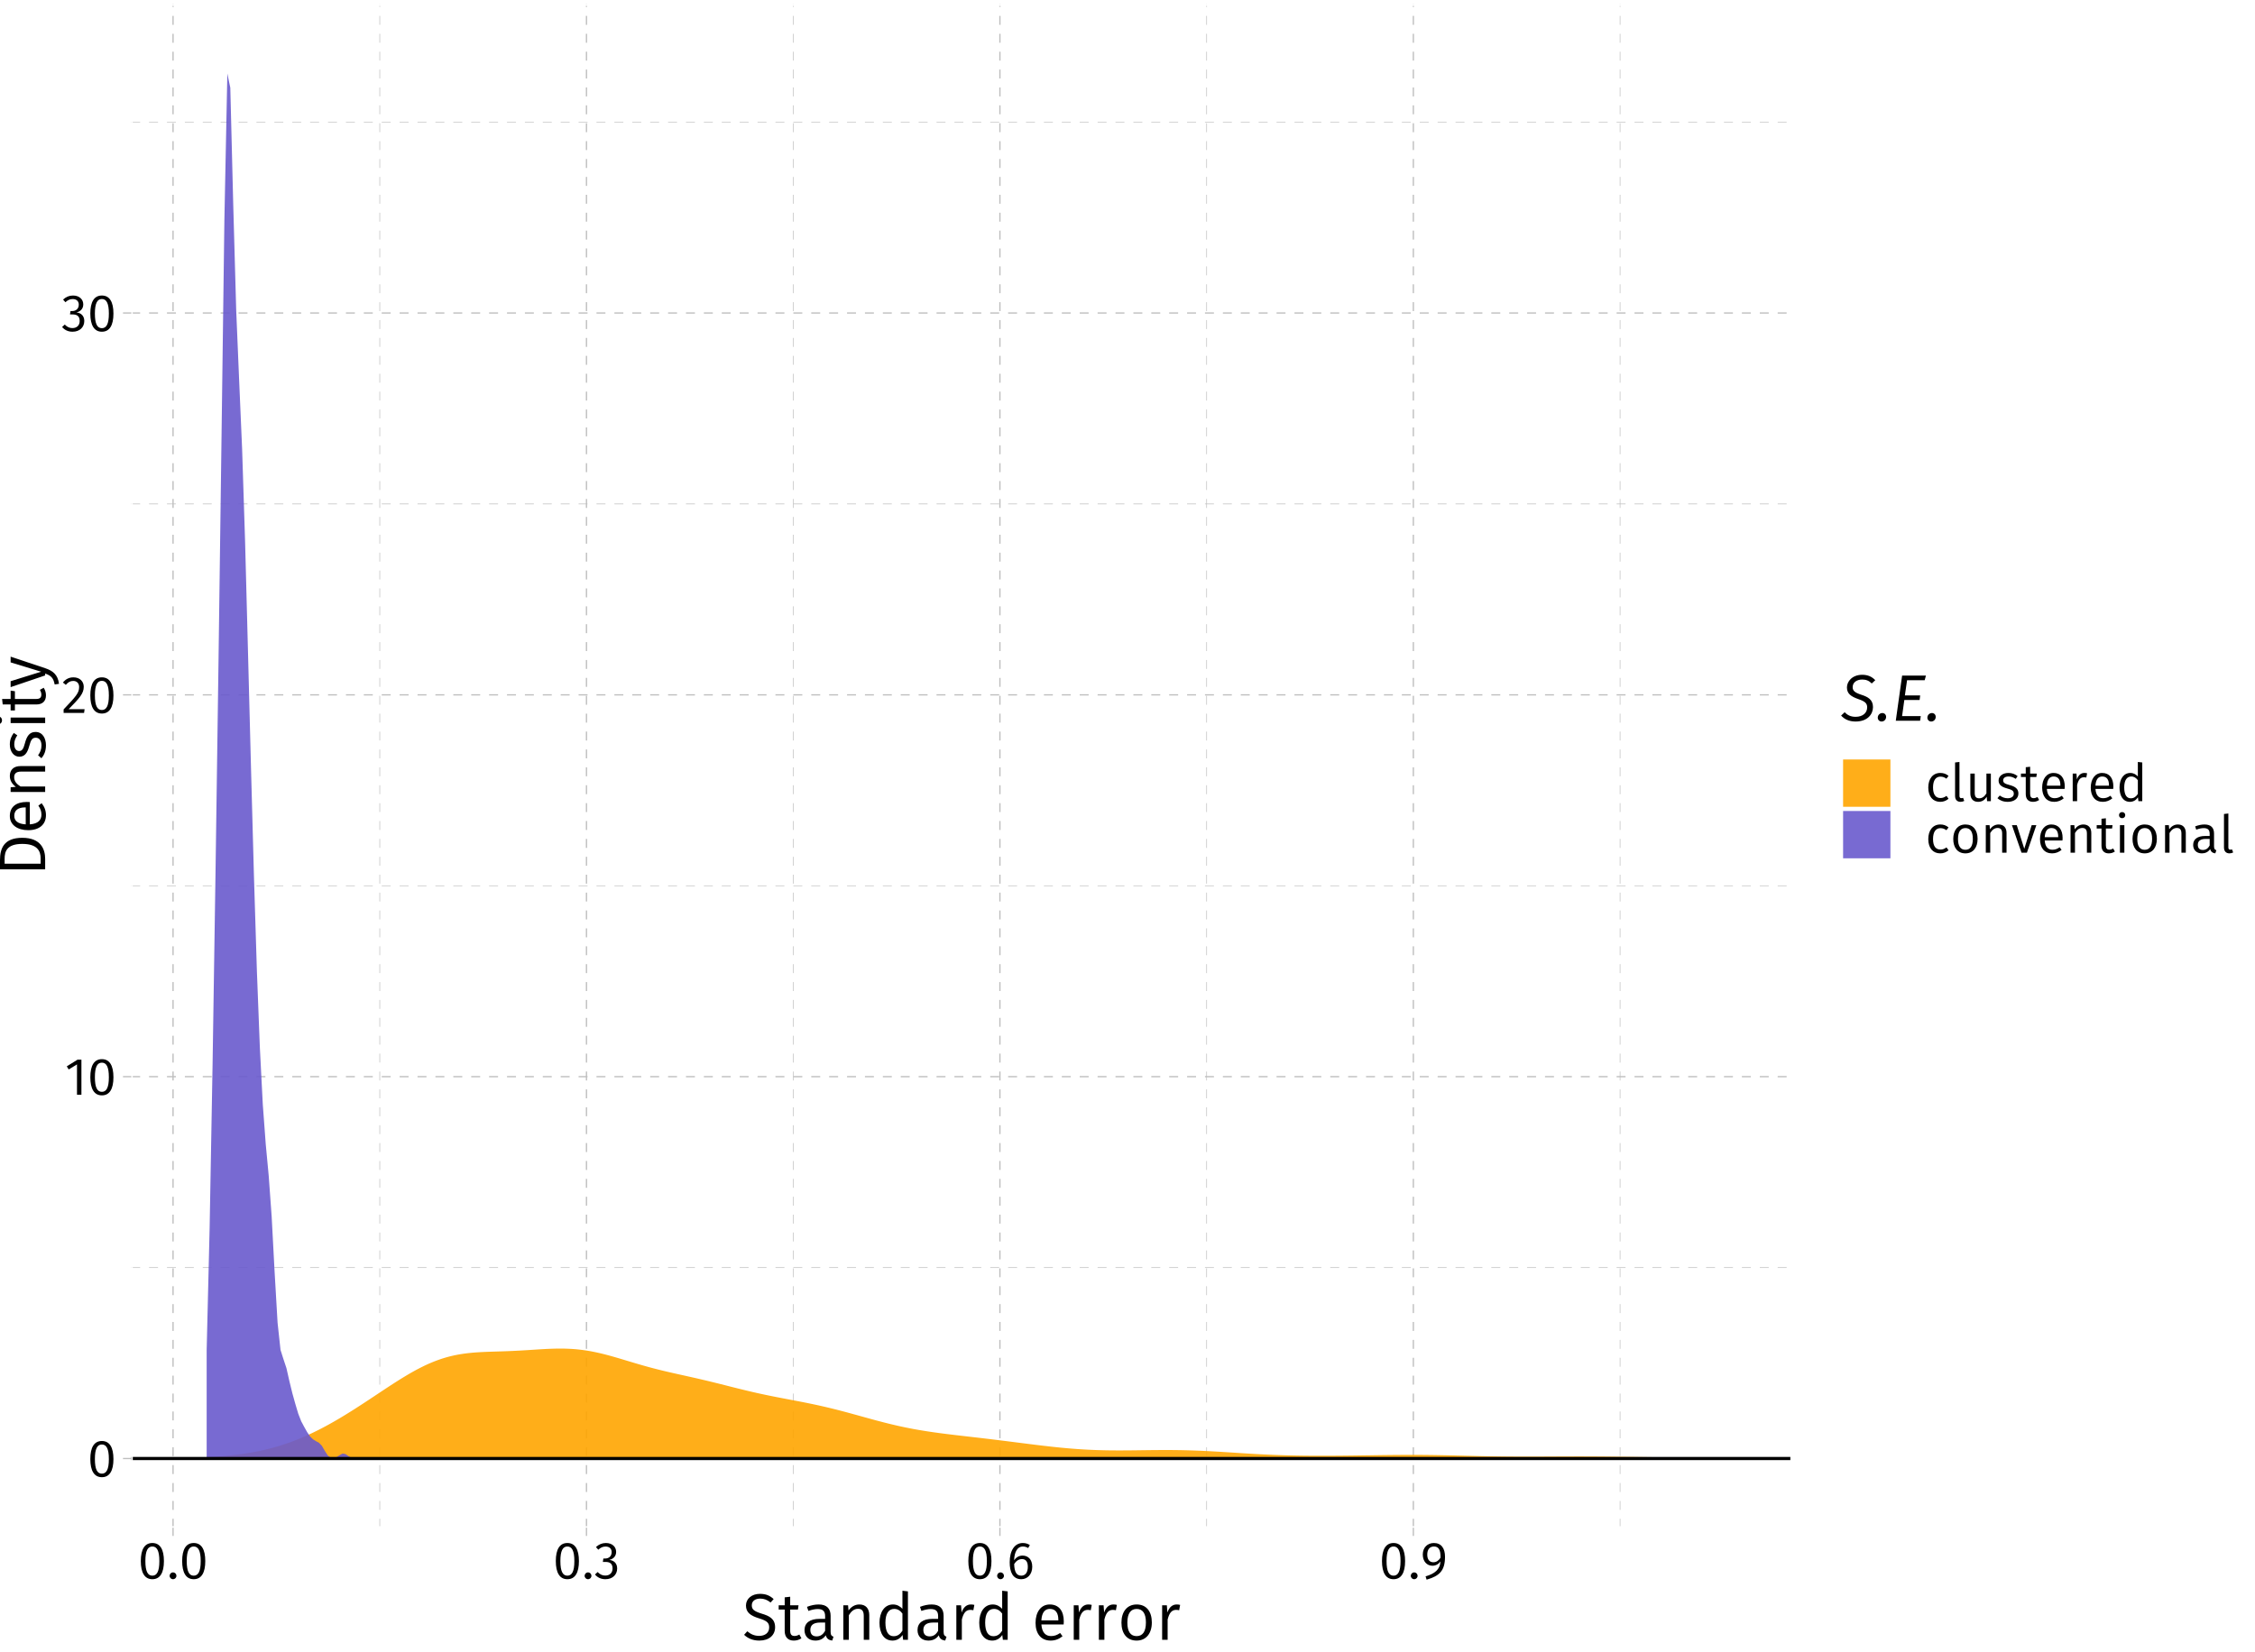 <?xml version="1.0" encoding="UTF-8"?>
<svg xmlns="http://www.w3.org/2000/svg" xmlns:xlink="http://www.w3.org/1999/xlink" width="756pt" height="554pt" viewBox="0 0 756 554" version="1.1">
<defs>
<g>
<symbol overflow="visible" id="glyph0-0">
<path style="stroke:none;" d="M 9.547 -18.469 L 2.156 -18.469 L 2.156 6.156 L 9.547 6.156 Z M 8.609 -17.562 L 8.609 5.25 L 3.125 5.25 L 3.125 -17.562 Z M 5.703 -7.938 C 5.016 -7.938 4.062 -7.719 4.062 -7.25 C 4.062 -7.016 4.219 -6.844 4.484 -6.844 C 4.562 -6.844 4.625 -6.859 4.719 -6.891 C 5.016 -7.031 5.266 -7.094 5.625 -7.094 C 6.516 -7.094 6.703 -6.562 6.703 -5.875 C 6.703 -4.938 6.375 -4.594 5.109 -4.516 L 5.109 -3.047 C 5.109 -2.781 5.312 -2.625 5.547 -2.625 C 5.75 -2.625 5.984 -2.781 5.984 -3.047 L 5.984 -3.828 C 7.156 -4.016 7.656 -4.688 7.656 -5.906 C 7.656 -6.969 7.219 -7.938 5.703 -7.938 Z M 5.547 -2.109 C 5.188 -2.109 4.922 -1.844 4.922 -1.5 C 4.922 -1.125 5.188 -0.844 5.547 -0.844 C 5.891 -0.844 6.156 -1.125 6.156 -1.5 C 6.156 -1.844 5.891 -2.109 5.547 -2.109 Z M 5.547 -2.109 "/>
</symbol>
<symbol overflow="visible" id="glyph0-1">
<path style="stroke:none;" d="M 4.891 -11.922 C 2.312 -11.922 1.016 -9.797 1.016 -5.875 C 1.016 -1.953 2.312 0.219 4.891 0.219 C 7.484 0.219 8.766 -1.953 8.766 -5.859 C 8.766 -9.781 7.484 -11.922 4.891 -11.922 Z M 4.891 -10.75 C 6.406 -10.75 7.234 -9.359 7.234 -5.859 C 7.234 -2.375 6.406 -0.969 4.891 -0.969 C 3.359 -0.969 2.547 -2.375 2.547 -5.875 C 2.547 -9.359 3.359 -10.75 4.891 -10.75 Z M 4.891 -10.75 "/>
</symbol>
<symbol overflow="visible" id="glyph0-2">
<path style="stroke:none;" d="M 5.562 -11.75 L 4.25 -11.75 L 0.656 -9.516 L 1.297 -8.469 L 4.078 -10.172 L 4.078 0 L 5.562 0 Z M 5.562 -11.75 "/>
</symbol>
<symbol overflow="visible" id="glyph0-3">
<path style="stroke:none;" d="M 4 -11.922 C 2.531 -11.922 1.422 -11.344 0.469 -10.188 L 1.438 -9.406 C 2.219 -10.297 2.906 -10.719 3.922 -10.719 C 5.109 -10.719 5.906 -9.953 5.906 -8.672 C 5.906 -6.719 4.891 -5.578 0.703 -1.172 L 0.703 0 L 7.562 0 L 7.734 -1.25 L 2.391 -1.25 C 6.062 -4.984 7.453 -6.516 7.453 -8.75 C 7.453 -10.562 6.125 -11.922 4 -11.922 Z M 4 -11.922 "/>
</symbol>
<symbol overflow="visible" id="glyph0-4">
<path style="stroke:none;" d="M 3.938 -11.922 C 2.672 -11.922 1.594 -11.469 0.609 -10.562 L 1.391 -9.672 C 2.203 -10.422 2.922 -10.734 3.859 -10.734 C 5.078 -10.734 5.875 -10.031 5.875 -8.875 C 5.875 -7.438 4.875 -6.719 3.688 -6.719 L 3.094 -6.719 L 2.922 -5.578 L 3.781 -5.578 C 5.25 -5.578 6.172 -5.047 6.172 -3.375 C 6.172 -1.953 5.266 -1 3.734 -1 C 2.766 -1 1.969 -1.359 1.172 -2.188 L 0.281 -1.359 C 1.172 -0.297 2.375 0.219 3.781 0.219 C 6.188 0.219 7.719 -1.312 7.719 -3.375 C 7.719 -5.172 6.547 -6.125 5.062 -6.25 C 6.391 -6.547 7.375 -7.438 7.375 -8.953 C 7.375 -10.562 6.141 -11.922 3.938 -11.922 Z M 3.938 -11.922 "/>
</symbol>
<symbol overflow="visible" id="glyph0-5">
<path style="stroke:none;" d="M 2.016 -2.062 C 1.391 -2.062 0.891 -1.547 0.891 -0.938 C 0.891 -0.297 1.391 0.219 2.016 0.219 C 2.688 0.219 3.172 -0.297 3.172 -0.938 C 3.172 -1.547 2.688 -2.062 2.016 -2.062 Z M 2.016 -2.062 "/>
</symbol>
<symbol overflow="visible" id="glyph0-6">
<path style="stroke:none;" d="M 5.359 -7.703 C 4.219 -7.703 3.266 -7.219 2.5 -6.125 C 2.562 -8.906 3.625 -10.75 5.391 -10.75 C 6.047 -10.75 6.656 -10.578 7.203 -10.234 L 7.781 -11.219 C 7.109 -11.672 6.344 -11.922 5.406 -11.922 C 2.672 -11.922 1.016 -9.375 1.016 -5.469 C 1.016 -2.156 2.078 0.219 4.906 0.219 C 6.969 0.219 8.578 -1.406 8.578 -3.969 C 8.578 -6.484 7.094 -7.703 5.359 -7.703 Z M 4.906 -0.969 C 3.266 -0.969 2.594 -2.266 2.516 -4.859 C 3.125 -5.859 4.031 -6.531 5.125 -6.531 C 6.266 -6.531 7.094 -5.844 7.094 -3.938 C 7.094 -2.156 6.344 -0.969 4.906 -0.969 Z M 4.906 -0.969 "/>
</symbol>
<symbol overflow="visible" id="glyph0-7">
<path style="stroke:none;" d="M 4.547 -11.922 C 2.5 -11.922 0.828 -10.5 0.828 -8.062 C 0.828 -5.734 2.234 -4.297 4.062 -4.297 C 5.266 -4.297 6.203 -4.922 6.75 -5.75 C 6.641 -3.016 4.766 -1.594 1.766 -0.734 L 2.109 0.375 C 6.328 -0.859 8.281 -2.516 8.281 -7.312 C 8.281 -10.109 7.062 -11.922 4.547 -11.922 Z M 4.359 -5.469 C 3.172 -5.469 2.328 -6.297 2.328 -8.016 C 2.328 -9.766 3.156 -10.75 4.578 -10.75 C 6.109 -10.75 6.828 -9.672 6.781 -7 C 6.172 -6.047 5.406 -5.469 4.359 -5.469 Z M 4.359 -5.469 "/>
</symbol>
<symbol overflow="visible" id="glyph0-8">
<path style="stroke:none;" d="M 5.047 -9.469 C 2.562 -9.469 1.031 -7.516 1.031 -4.562 C 1.031 -1.562 2.594 0.219 5.047 0.219 C 6.109 0.219 7.031 -0.141 7.828 -0.812 L 7.141 -1.781 C 6.453 -1.297 5.891 -1.062 5.109 -1.062 C 3.594 -1.062 2.625 -2.109 2.625 -4.578 C 2.625 -7.062 3.594 -8.234 5.109 -8.234 C 5.891 -8.234 6.484 -8 7.109 -7.547 L 7.828 -8.484 C 6.984 -9.188 6.125 -9.469 5.047 -9.469 Z M 5.047 -9.469 "/>
</symbol>
<symbol overflow="visible" id="glyph0-9">
<path style="stroke:none;" d="M 3.484 0.219 C 3.938 0.219 4.375 0.094 4.719 -0.094 L 4.328 -1.125 C 4.156 -1.062 3.953 -1.016 3.734 -1.016 C 3.297 -1.016 3.109 -1.281 3.109 -1.797 L 3.109 -13.156 L 1.641 -12.984 L 1.641 -1.766 C 1.641 -0.469 2.359 0.219 3.484 0.219 Z M 3.484 0.219 "/>
</symbol>
<symbol overflow="visible" id="glyph0-10">
<path style="stroke:none;" d="M 8.516 -9.25 L 7.031 -9.25 L 7.031 -2.625 C 6.453 -1.656 5.688 -0.969 4.625 -0.969 C 3.578 -0.969 3.109 -1.453 3.109 -2.781 L 3.109 -9.25 L 1.641 -9.25 L 1.641 -2.625 C 1.641 -0.812 2.594 0.219 4.219 0.219 C 5.562 0.219 6.438 -0.375 7.125 -1.5 L 7.25 0 L 8.516 0 Z M 8.516 -9.25 "/>
</symbol>
<symbol overflow="visible" id="glyph0-11">
<path style="stroke:none;" d="M 4.172 -9.469 C 2.281 -9.469 0.891 -8.406 0.891 -6.953 C 0.891 -5.641 1.688 -4.828 3.672 -4.297 C 5.5 -3.797 5.984 -3.453 5.984 -2.484 C 5.984 -1.547 5.156 -0.984 3.922 -0.984 C 2.891 -0.984 2.047 -1.344 1.281 -1.906 L 0.5 -1 C 1.297 -0.297 2.391 0.219 3.953 0.219 C 5.828 0.219 7.531 -0.688 7.531 -2.562 C 7.531 -4.188 6.438 -4.922 4.484 -5.438 C 2.953 -5.844 2.422 -6.188 2.422 -6.984 C 2.422 -7.781 3.125 -8.281 4.219 -8.281 C 5.109 -8.281 5.812 -8.016 6.641 -7.484 L 7.266 -8.406 C 6.391 -9.078 5.438 -9.469 4.172 -9.469 Z M 4.172 -9.469 "/>
</symbol>
<symbol overflow="visible" id="glyph0-12">
<path style="stroke:none;" d="M 5.719 -1.406 C 5.266 -1.141 4.875 -1.016 4.438 -1.016 C 3.609 -1.016 3.266 -1.484 3.266 -2.453 L 3.266 -8.109 L 5.344 -8.109 L 5.5 -9.25 L 3.266 -9.25 L 3.266 -11.547 L 1.797 -11.391 L 1.797 -9.25 L 0.188 -9.25 L 0.188 -8.109 L 1.797 -8.109 L 1.797 -2.375 C 1.797 -0.688 2.703 0.219 4.234 0.219 C 5.016 0.219 5.688 0 6.281 -0.406 Z M 5.719 -1.406 "/>
</symbol>
<symbol overflow="visible" id="glyph0-13">
<path style="stroke:none;" d="M 8.609 -4.922 C 8.609 -7.719 7.312 -9.469 4.844 -9.469 C 2.484 -9.469 1.031 -7.438 1.031 -4.547 C 1.031 -1.594 2.531 0.219 5.078 0.219 C 6.344 0.219 7.375 -0.234 8.266 -0.953 L 7.625 -1.828 C 6.812 -1.266 6.125 -1 5.188 -1 C 3.781 -1 2.766 -1.875 2.609 -4.109 L 8.562 -4.109 C 8.578 -4.312 8.609 -4.609 8.609 -4.922 Z M 7.141 -5.203 L 2.609 -5.203 C 2.734 -7.375 3.594 -8.281 4.875 -8.281 C 6.406 -8.281 7.141 -7.219 7.141 -5.344 Z M 7.141 -5.203 "/>
</symbol>
<symbol overflow="visible" id="glyph0-14">
<path style="stroke:none;" d="M 5.625 -9.469 C 4.484 -9.469 3.625 -8.75 3.125 -7.312 L 2.984 -9.25 L 1.719 -9.25 L 1.719 0 L 3.203 0 L 3.203 -5.422 C 3.625 -7.203 4.297 -8.016 5.469 -8.016 C 5.812 -8.016 6 -7.984 6.281 -7.922 L 6.547 -9.359 C 6.281 -9.438 5.953 -9.469 5.625 -9.469 Z M 5.625 -9.469 "/>
</symbol>
<symbol overflow="visible" id="glyph0-15">
<path style="stroke:none;" d="M 7.266 -13.156 L 7.266 -8.297 C 6.672 -8.938 5.875 -9.469 4.75 -9.469 C 2.484 -9.469 1.125 -7.422 1.125 -4.594 C 1.125 -1.688 2.375 0.219 4.609 0.219 C 5.781 0.219 6.719 -0.391 7.297 -1.297 L 7.453 0 L 8.75 0 L 8.75 -12.984 Z M 4.906 -0.969 C 3.516 -0.969 2.703 -2.141 2.703 -4.609 C 2.703 -7.078 3.625 -8.281 5.062 -8.281 C 6.031 -8.281 6.703 -7.797 7.266 -7.031 L 7.266 -2.422 C 6.656 -1.5 5.984 -0.969 4.906 -0.969 Z M 4.906 -0.969 "/>
</symbol>
<symbol overflow="visible" id="glyph0-16">
<path style="stroke:none;" d="M 5.125 -9.469 C 2.531 -9.469 1.031 -7.516 1.031 -4.609 C 1.031 -1.672 2.516 0.219 5.109 0.219 C 7.688 0.219 9.188 -1.734 9.188 -4.641 C 9.188 -7.594 7.719 -9.469 5.125 -9.469 Z M 5.125 -8.266 C 6.719 -8.266 7.594 -7.094 7.594 -4.641 C 7.594 -2.156 6.703 -0.984 5.109 -0.984 C 3.5 -0.984 2.625 -2.156 2.625 -4.609 C 2.625 -7.094 3.531 -8.266 5.125 -8.266 Z M 5.125 -8.266 "/>
</symbol>
<symbol overflow="visible" id="glyph0-17">
<path style="stroke:none;" d="M 6.016 -9.469 C 4.766 -9.469 3.797 -8.812 3.109 -7.859 L 2.984 -9.25 L 1.719 -9.25 L 1.719 0 L 3.203 0 L 3.203 -6.594 C 3.828 -7.625 4.578 -8.297 5.672 -8.297 C 6.609 -8.297 7.203 -7.844 7.203 -6.422 L 7.203 0 L 8.672 0 L 8.672 -6.641 C 8.672 -8.391 7.703 -9.469 6.016 -9.469 Z M 6.016 -9.469 "/>
</symbol>
<symbol overflow="visible" id="glyph0-18">
<path style="stroke:none;" d="M 8.375 -9.25 L 6.812 -9.25 L 4.328 -1.312 L 1.812 -9.25 L 0.188 -9.25 L 3.406 0 L 5.203 0 Z M 8.375 -9.25 "/>
</symbol>
<symbol overflow="visible" id="glyph0-19">
<path style="stroke:none;" d="M 2.453 -13.625 C 1.828 -13.625 1.406 -13.172 1.406 -12.594 C 1.406 -12.016 1.828 -11.578 2.453 -11.578 C 3.078 -11.578 3.5 -12.016 3.5 -12.594 C 3.5 -13.172 3.078 -13.625 2.453 -13.625 Z M 3.203 -9.25 L 1.719 -9.25 L 1.719 0 L 3.203 0 Z M 3.203 -9.25 "/>
</symbol>
<symbol overflow="visible" id="glyph0-20">
<path style="stroke:none;" d="M 7.844 -2.125 L 7.844 -6.422 C 7.844 -8.344 6.844 -9.469 4.641 -9.469 C 3.625 -9.469 2.625 -9.25 1.516 -8.828 L 1.875 -7.734 C 2.828 -8.078 3.672 -8.25 4.375 -8.25 C 5.719 -8.25 6.375 -7.719 6.375 -6.344 L 6.375 -5.609 L 4.859 -5.609 C 2.328 -5.609 0.844 -4.562 0.844 -2.594 C 0.844 -0.938 1.938 0.219 3.766 0.219 C 4.906 0.219 5.891 -0.234 6.547 -1.219 C 6.797 -0.281 7.375 0.094 8.266 0.219 L 8.625 -0.828 C 8.125 -1 7.844 -1.266 7.844 -2.125 Z M 4.094 -0.922 C 2.984 -0.922 2.406 -1.531 2.406 -2.656 C 2.406 -3.969 3.328 -4.625 5.047 -4.625 L 6.375 -4.625 L 6.375 -2.422 C 5.844 -1.422 5.109 -0.922 4.094 -0.922 Z M 4.094 -0.922 "/>
</symbol>
<symbol overflow="visible" id="glyph1-0">
<path style="stroke:none;" d="M 11.953 -23.094 L 2.703 -23.094 L 2.703 7.703 L 11.953 7.703 Z M 10.766 -21.953 L 10.766 6.562 L 3.922 6.562 L 3.922 -21.953 Z M 7.125 -9.922 C 6.266 -9.922 5.078 -9.656 5.078 -9.062 C 5.078 -8.781 5.281 -8.562 5.609 -8.562 C 5.703 -8.562 5.781 -8.578 5.891 -8.625 C 6.266 -8.797 6.578 -8.859 7.047 -8.859 C 8.141 -8.859 8.375 -8.203 8.375 -7.344 C 8.375 -6.188 7.969 -5.734 6.375 -5.656 L 6.375 -3.812 C 6.375 -3.469 6.641 -3.281 6.938 -3.281 C 7.188 -3.281 7.484 -3.469 7.484 -3.812 L 7.484 -4.797 C 8.953 -5.016 9.562 -5.859 9.562 -7.391 C 9.562 -8.719 9.016 -9.922 7.125 -9.922 Z M 6.938 -2.641 C 6.484 -2.641 6.156 -2.312 6.156 -1.875 C 6.156 -1.406 6.484 -1.062 6.938 -1.062 C 7.375 -1.062 7.703 -1.406 7.703 -1.875 C 7.703 -2.312 7.375 -2.641 6.938 -2.641 Z M 6.938 -2.641 "/>
</symbol>
<symbol overflow="visible" id="glyph1-1">
<path style="stroke:none;" d="M 5.922 -15.406 C 3.172 -15.406 1.234 -13.766 1.234 -11.5 C 1.234 -9.203 2.703 -8.078 5.672 -7.172 C 8.266 -6.375 9.016 -5.703 9.016 -4.141 C 9.016 -2.266 7.531 -1.312 5.672 -1.312 C 4 -1.312 2.812 -1.906 1.672 -2.859 L 0.609 -1.672 C 1.875 -0.469 3.547 0.266 5.703 0.266 C 9.016 0.266 11 -1.562 11 -4.203 C 11 -7.047 9.047 -8.016 6.562 -8.75 C 3.828 -9.594 3.188 -10.234 3.188 -11.578 C 3.188 -13.047 4.406 -13.812 6 -13.812 C 7.281 -13.812 8.344 -13.422 9.484 -12.5 L 10.516 -13.656 C 9.281 -14.781 7.984 -15.406 5.922 -15.406 Z M 5.922 -15.406 "/>
</symbol>
<symbol overflow="visible" id="glyph1-2">
<path style="stroke:none;" d="M 7.156 -1.766 C 6.578 -1.438 6.094 -1.281 5.547 -1.281 C 4.516 -1.281 4.094 -1.844 4.094 -3.062 L 4.094 -10.141 L 6.688 -10.141 L 6.891 -11.578 L 4.094 -11.578 L 4.094 -14.438 L 2.25 -14.234 L 2.25 -11.578 L 0.234 -11.578 L 0.234 -10.141 L 2.25 -10.141 L 2.25 -2.969 C 2.25 -0.859 3.391 0.266 5.297 0.266 C 6.266 0.266 7.109 0 7.859 -0.5 Z M 7.156 -1.766 "/>
</symbol>
<symbol overflow="visible" id="glyph1-3">
<path style="stroke:none;" d="M 9.812 -2.656 L 9.812 -8.031 C 9.812 -10.422 8.562 -11.844 5.812 -11.844 C 4.531 -11.844 3.281 -11.578 1.891 -11.047 L 2.359 -9.688 C 3.547 -10.094 4.594 -10.312 5.484 -10.312 C 7.156 -10.312 7.969 -9.656 7.969 -7.938 L 7.969 -7.016 L 6.078 -7.016 C 2.906 -7.016 1.062 -5.703 1.062 -3.234 C 1.062 -1.172 2.422 0.266 4.703 0.266 C 6.141 0.266 7.375 -0.281 8.188 -1.516 C 8.484 -0.359 9.219 0.109 10.344 0.266 L 10.781 -1.031 C 10.156 -1.25 9.812 -1.578 9.812 -2.656 Z M 5.125 -1.141 C 3.734 -1.141 3.016 -1.906 3.016 -3.328 C 3.016 -4.969 4.156 -5.781 6.312 -5.781 L 7.969 -5.781 L 7.969 -3.031 C 7.297 -1.781 6.375 -1.141 5.125 -1.141 Z M 5.125 -1.141 "/>
</symbol>
<symbol overflow="visible" id="glyph1-4">
<path style="stroke:none;" d="M 7.531 -11.844 C 5.969 -11.844 4.75 -11.016 3.891 -9.828 L 3.734 -11.578 L 2.156 -11.578 L 2.156 0 L 4 0 L 4 -8.25 C 4.797 -9.531 5.719 -10.391 7.078 -10.391 C 8.266 -10.391 9 -9.812 9 -8.031 L 9 0 L 10.844 0 L 10.844 -8.297 C 10.844 -10.5 9.641 -11.844 7.531 -11.844 Z M 7.531 -11.844 "/>
</symbol>
<symbol overflow="visible" id="glyph1-5">
<path style="stroke:none;" d="M 9.094 -16.453 L 9.094 -10.391 C 8.344 -11.172 7.344 -11.844 5.938 -11.844 C 3.109 -11.844 1.406 -9.281 1.406 -5.734 C 1.406 -2.109 2.969 0.266 5.766 0.266 C 7.234 0.266 8.406 -0.484 9.125 -1.625 L 9.328 0 L 10.938 0 L 10.938 -16.234 Z M 6.141 -1.203 C 4.406 -1.203 3.391 -2.688 3.391 -5.766 C 3.391 -8.844 4.531 -10.359 6.344 -10.359 C 7.547 -10.359 8.375 -9.75 9.094 -8.797 L 9.094 -3.031 C 8.312 -1.875 7.484 -1.203 6.141 -1.203 Z M 6.141 -1.203 "/>
</symbol>
<symbol overflow="visible" id="glyph1-6">
<path style="stroke:none;" d="M 7.047 -11.844 C 5.609 -11.844 4.531 -10.938 3.922 -9.156 L 3.734 -11.578 L 2.156 -11.578 L 2.156 0 L 4 0 L 4 -6.781 C 4.531 -9 5.375 -10.031 6.844 -10.031 C 7.266 -10.031 7.5 -9.984 7.859 -9.906 L 8.188 -11.703 C 7.859 -11.797 7.438 -11.844 7.047 -11.844 Z M 7.047 -11.844 "/>
</symbol>
<symbol overflow="visible" id="glyph1-7">
<path style="stroke:none;" d=""/>
</symbol>
<symbol overflow="visible" id="glyph1-8">
<path style="stroke:none;" d="M 10.766 -6.156 C 10.766 -9.656 9.156 -11.844 6.047 -11.844 C 3.109 -11.844 1.297 -9.312 1.297 -5.672 C 1.297 -2 3.172 0.266 6.359 0.266 C 7.938 0.266 9.219 -0.281 10.344 -1.188 L 9.531 -2.281 C 8.516 -1.578 7.656 -1.25 6.484 -1.25 C 4.734 -1.25 3.453 -2.359 3.25 -5.141 L 10.719 -5.141 C 10.734 -5.391 10.766 -5.766 10.766 -6.156 Z M 8.938 -6.516 L 3.25 -6.516 C 3.406 -9.219 4.484 -10.359 6.094 -10.359 C 8.016 -10.359 8.938 -9.016 8.938 -6.688 Z M 8.938 -6.516 "/>
</symbol>
<symbol overflow="visible" id="glyph1-9">
<path style="stroke:none;" d="M 6.406 -11.844 C 3.172 -11.844 1.297 -9.391 1.297 -5.766 C 1.297 -2.094 3.141 0.266 6.375 0.266 C 9.609 0.266 11.484 -2.172 11.484 -5.812 C 11.484 -9.5 9.656 -11.844 6.406 -11.844 Z M 6.406 -10.344 C 8.406 -10.344 9.5 -8.859 9.5 -5.812 C 9.5 -2.703 8.375 -1.234 6.375 -1.234 C 4.375 -1.234 3.281 -2.703 3.281 -5.766 C 3.281 -8.859 4.422 -10.344 6.406 -10.344 Z M 6.406 -10.344 "/>
</symbol>
<symbol overflow="visible" id="glyph2-0">
<path style="stroke:none;" d="M -23.094 -11.953 L -23.094 -2.703 L 7.703 -2.703 L 7.703 -11.953 Z M -21.953 -10.766 L 6.562 -10.766 L 6.562 -3.922 L -21.953 -3.922 Z M -9.922 -7.125 C -9.922 -6.266 -9.656 -5.078 -9.062 -5.078 C -8.781 -5.078 -8.562 -5.281 -8.562 -5.609 C -8.562 -5.703 -8.578 -5.781 -8.625 -5.891 C -8.797 -6.266 -8.859 -6.578 -8.859 -7.047 C -8.859 -8.141 -8.203 -8.375 -7.344 -8.375 C -6.188 -8.375 -5.734 -7.969 -5.656 -6.375 L -3.812 -6.375 C -3.469 -6.375 -3.281 -6.641 -3.281 -6.938 C -3.281 -7.188 -3.469 -7.484 -3.812 -7.484 L -4.797 -7.484 C -5.016 -8.953 -5.859 -9.562 -7.391 -9.562 C -8.719 -9.562 -9.922 -9.016 -9.922 -7.125 Z M -2.641 -6.938 C -2.641 -6.484 -2.312 -6.156 -1.875 -6.156 C -1.406 -6.156 -1.062 -6.484 -1.062 -6.938 C -1.062 -7.375 -1.406 -7.703 -1.875 -7.703 C -2.312 -7.703 -2.641 -7.375 -2.641 -6.938 Z M -2.641 -6.938 "/>
</symbol>
<symbol overflow="visible" id="glyph2-1">
<path style="stroke:none;" d="M -15.141 -5.391 L -15.141 -2.266 L 0 -2.266 L 0 -5.781 C 0 -9.016 -1.453 -12.844 -7.656 -12.844 C -13.922 -12.844 -15.141 -9.172 -15.141 -5.391 Z M -13.594 -5.781 C -13.594 -8.25 -12.875 -10.797 -7.656 -10.797 C -2.578 -10.797 -1.516 -8.359 -1.516 -5.938 L -1.516 -4.156 L -13.594 -4.156 Z M -13.594 -5.781 "/>
</symbol>
<symbol overflow="visible" id="glyph2-2">
<path style="stroke:none;" d="M -6.156 -10.766 C -9.656 -10.766 -11.844 -9.156 -11.844 -6.047 C -11.844 -3.109 -9.312 -1.297 -5.672 -1.297 C -2 -1.297 0.266 -3.172 0.266 -6.359 C 0.266 -7.938 -0.281 -9.219 -1.188 -10.344 L -2.281 -9.531 C -1.578 -8.516 -1.25 -7.656 -1.25 -6.484 C -1.25 -4.734 -2.359 -3.453 -5.141 -3.25 L -5.141 -10.719 C -5.391 -10.734 -5.766 -10.766 -6.156 -10.766 Z M -6.516 -8.938 L -6.516 -3.25 C -9.219 -3.406 -10.359 -4.484 -10.359 -6.094 C -10.359 -8.016 -9.016 -8.938 -6.688 -8.938 Z M -6.516 -8.938 "/>
</symbol>
<symbol overflow="visible" id="glyph2-3">
<path style="stroke:none;" d="M -11.844 -7.531 C -11.844 -5.969 -11.016 -4.75 -9.828 -3.891 L -11.578 -3.734 L -11.578 -2.156 L 0 -2.156 L 0 -4 L -8.25 -4 C -9.531 -4.797 -10.391 -5.719 -10.391 -7.078 C -10.391 -8.266 -9.812 -9 -8.031 -9 L 0 -9 L 0 -10.844 L -8.297 -10.844 C -10.5 -10.844 -11.844 -9.641 -11.844 -7.531 Z M -11.844 -7.531 "/>
</symbol>
<symbol overflow="visible" id="glyph2-4">
<path style="stroke:none;" d="M -11.844 -5.219 C -11.844 -2.859 -10.516 -1.125 -8.688 -1.125 C -7.062 -1.125 -6.031 -2.109 -5.375 -4.594 C -4.75 -6.891 -4.312 -7.484 -3.109 -7.484 C -1.938 -7.484 -1.234 -6.453 -1.234 -4.906 C -1.234 -3.609 -1.672 -2.547 -2.375 -1.609 L -1.25 -0.609 C -0.375 -1.625 0.266 -2.984 0.266 -4.953 C 0.266 -7.281 -0.859 -9.422 -3.219 -9.422 C -5.234 -9.422 -6.156 -8.047 -6.797 -5.609 C -7.297 -3.703 -7.75 -3.031 -8.734 -3.031 C -9.719 -3.031 -10.359 -3.922 -10.359 -5.281 C -10.359 -6.375 -10.031 -7.266 -9.344 -8.297 L -10.516 -9.094 C -11.359 -7.984 -11.844 -6.797 -11.844 -5.219 Z M -11.844 -5.219 "/>
</symbol>
<symbol overflow="visible" id="glyph2-5">
<path style="stroke:none;" d="M -17.031 -3.062 C -17.031 -2.281 -16.484 -1.766 -15.75 -1.766 C -15.031 -1.766 -14.469 -2.281 -14.469 -3.062 C -14.469 -3.844 -15.031 -4.375 -15.75 -4.375 C -16.484 -4.375 -17.031 -3.844 -17.031 -3.062 Z M -11.578 -4 L -11.578 -2.156 L 0 -2.156 L 0 -4 Z M -11.578 -4 "/>
</symbol>
<symbol overflow="visible" id="glyph2-6">
<path style="stroke:none;" d="M -1.766 -7.156 C -1.438 -6.578 -1.281 -6.094 -1.281 -5.547 C -1.281 -4.516 -1.844 -4.094 -3.062 -4.094 L -10.141 -4.094 L -10.141 -6.688 L -11.578 -6.891 L -11.578 -4.094 L -14.438 -4.094 L -14.234 -2.25 L -11.578 -2.25 L -11.578 -0.234 L -10.141 -0.234 L -10.141 -2.25 L -2.969 -2.25 C -0.859 -2.25 0.266 -3.391 0.266 -5.297 C 0.266 -6.266 0 -7.109 -0.5 -7.859 Z M -1.766 -7.156 "/>
</symbol>
<symbol overflow="visible" id="glyph2-7">
<path style="stroke:none;" d="M -11.578 -10.453 L -11.578 -8.531 L -1.344 -5.406 L -11.578 -2.219 L -11.578 -0.234 L 0 -4.156 L 0 -4.797 C 1.844 -4.109 2.75 -3.469 3.188 -1.125 L 4.641 -1.344 C 4.25 -4.438 2.531 -5.734 0.062 -6.562 Z M -11.578 -10.453 "/>
</symbol>
<symbol overflow="visible" id="glyph3-0">
<path style="stroke:none;" d="M 14.297 -23.094 L 5.125 -23.094 L 0.766 7.703 L 9.938 7.703 Z M 12.938 -21.953 L 8.906 6.562 L 2.141 6.562 L 6.156 -21.953 Z M 7.562 -9.922 C 6.75 -9.922 5.594 -9.719 5.516 -9.172 C 5.453 -8.844 5.672 -8.562 6.047 -8.562 C 6.094 -8.562 6.188 -8.562 6.312 -8.578 C 6.672 -8.781 7 -8.859 7.5 -8.859 C 8.562 -8.859 8.672 -8.266 8.562 -7.453 C 8.375 -6.25 7.875 -5.734 6.266 -5.656 L 6.047 -3.875 C 6 -3.547 6.266 -3.281 6.594 -3.281 C 6.812 -3.281 7.109 -3.406 7.156 -3.734 L 7.328 -4.797 C 8.828 -5.016 9.5 -5.781 9.703 -7.281 C 9.906 -8.641 9.484 -9.922 7.562 -9.922 Z M 6.359 -2.641 C 5.969 -2.641 5.625 -2.375 5.594 -1.984 C 5.5 -1.469 5.812 -1.062 6.297 -1.062 C 6.688 -1.062 7.016 -1.344 7.078 -1.766 C 7.156 -2.25 6.844 -2.641 6.359 -2.641 Z M 6.359 -2.641 "/>
</symbol>
<symbol overflow="visible" id="glyph3-1">
<path style="stroke:none;" d="M 7.125 -15.406 C 3.781 -15.406 2 -13.172 2 -11.172 C 2 -9.062 3.328 -8.125 5.922 -7.219 C 8.031 -6.484 8.781 -5.859 8.781 -4.484 C 8.781 -2.641 7.328 -1.312 4.906 -1.312 C 3.281 -1.312 2.156 -1.875 1.25 -2.859 L 0.047 -1.734 C 1.125 -0.531 2.688 0.266 4.891 0.266 C 9 0.266 10.734 -2.266 10.734 -4.578 C 10.734 -7.109 8.969 -8.031 6.797 -8.719 C 4.578 -9.453 3.922 -10.078 3.922 -11.266 C 3.922 -12.891 5.328 -13.812 7.125 -13.812 C 8.359 -13.812 9.344 -13.469 10.312 -12.5 L 11.5 -13.594 C 10.406 -14.734 9.062 -15.406 7.125 -15.406 Z M 7.125 -15.406 "/>
</symbol>
<symbol overflow="visible" id="glyph3-2">
<path style="stroke:none;" d="M 1.781 0.266 C 2.641 0.266 3.297 -0.438 3.297 -1.281 C 3.297 -2 2.797 -2.578 2.031 -2.578 C 1.188 -2.578 0.5 -1.891 0.5 -1.031 C 0.5 -0.312 1.031 0.266 1.781 0.266 Z M 1.781 0.266 "/>
</symbol>
<symbol overflow="visible" id="glyph3-3">
<path style="stroke:none;" d="M 11.547 -15.141 L 3.562 -15.141 L 1.438 0 L 9.594 0 L 9.812 -1.547 L 3.547 -1.547 L 4.297 -6.953 L 9.422 -6.953 L 9.609 -8.484 L 4.484 -8.484 L 5.219 -13.594 L 11.125 -13.594 Z M 11.547 -15.141 "/>
</symbol>
</g>
<clipPath id="clip1">
  <path d="M 43.977 1.441 L 601.758 1.441 L 601.758 513 L 43.977 513 Z M 43.977 1.441 "/>
</clipPath>
<clipPath id="clip2">
  <path d="M 43.977 424 L 601 424 L 601 426 L 43.977 426 Z M 43.977 424 "/>
</clipPath>
<clipPath id="clip3">
  <path d="M 43.977 296 L 601 296 L 601 298 L 43.977 298 Z M 43.977 296 "/>
</clipPath>
<clipPath id="clip4">
  <path d="M 43.977 168 L 601 168 L 601 170 L 43.977 170 Z M 43.977 168 "/>
</clipPath>
<clipPath id="clip5">
  <path d="M 43.977 40 L 601 40 L 601 42 L 43.977 42 Z M 43.977 40 "/>
</clipPath>
<clipPath id="clip6">
  <path d="M 127 1.441 L 128 1.441 L 128 513 L 127 513 Z M 127 1.441 "/>
</clipPath>
<clipPath id="clip7">
  <path d="M 265 1.441 L 267 1.441 L 267 513 L 265 513 Z M 265 1.441 "/>
</clipPath>
<clipPath id="clip8">
  <path d="M 404 1.441 L 405 1.441 L 405 513 L 404 513 Z M 404 1.441 "/>
</clipPath>
<clipPath id="clip9">
  <path d="M 543 1.441 L 544 1.441 L 544 513 L 543 513 Z M 543 1.441 "/>
</clipPath>
<clipPath id="clip10">
  <path d="M 43.977 488 L 601 488 L 601 490 L 43.977 490 Z M 43.977 488 "/>
</clipPath>
<clipPath id="clip11">
  <path d="M 43.977 360 L 601 360 L 601 362 L 43.977 362 Z M 43.977 360 "/>
</clipPath>
<clipPath id="clip12">
  <path d="M 43.977 232 L 601 232 L 601 234 L 43.977 234 Z M 43.977 232 "/>
</clipPath>
<clipPath id="clip13">
  <path d="M 43.977 104 L 601 104 L 601 106 L 43.977 106 Z M 43.977 104 "/>
</clipPath>
<clipPath id="clip14">
  <path d="M 57 1.441 L 59 1.441 L 59 513 L 57 513 Z M 57 1.441 "/>
</clipPath>
<clipPath id="clip15">
  <path d="M 196 1.441 L 197 1.441 L 197 513 L 196 513 Z M 196 1.441 "/>
</clipPath>
<clipPath id="clip16">
  <path d="M 335 1.441 L 336 1.441 L 336 513 L 335 513 Z M 335 1.441 "/>
</clipPath>
<clipPath id="clip17">
  <path d="M 473 1.441 L 475 1.441 L 475 513 L 473 513 Z M 473 1.441 "/>
</clipPath>
<clipPath id="clip18">
  <path d="M 43.977 488 L 601.758 488 L 601.758 490 L 43.977 490 Z M 43.977 488 "/>
</clipPath>
<clipPath id="clip19">
  <path d="M 43.977 1.441 L 601.758 1.441 L 601.758 513 L 43.977 513 Z M 43.977 1.441 "/>
</clipPath>
</defs>
<g id="surface24">
<rect x="0" y="0" width="756" height="554" style="fill:rgb(100%,100%,100%);fill-opacity:1;stroke:none;"/>
<rect x="0" y="0" width="756" height="554" style="fill:rgb(100%,100%,100%);fill-opacity:1;stroke:none;"/>
<g clip-path="url(#clip1)" clip-rule="nonzero">
<path style="fill:none;stroke-width:1.067;stroke-linecap:round;stroke-linejoin:round;stroke:rgb(100%,100%,100%);stroke-opacity:1;stroke-miterlimit:10;" d="M 43.977 512.328 L 600.758 512.328 L 600.758 1.441 L 43.977 1.441 Z M 43.977 512.328 "/>
</g>
<g clip-path="url(#clip2)" clip-rule="nonzero">
<path style="fill:none;stroke-width:0.213;stroke-linecap:butt;stroke-linejoin:round;stroke:rgb(74.51%,74.51%,74.51%);stroke-opacity:1;stroke-dasharray:3,3;stroke-miterlimit:10;" d="M 43.977 425.082 L 600.758 425.082 "/>
</g>
<g clip-path="url(#clip3)" clip-rule="nonzero">
<path style="fill:none;stroke-width:0.213;stroke-linecap:butt;stroke-linejoin:round;stroke:rgb(74.51%,74.51%,74.51%);stroke-opacity:1;stroke-dasharray:3,3;stroke-miterlimit:10;" d="M 43.977 297.035 L 600.758 297.035 "/>
</g>
<g clip-path="url(#clip4)" clip-rule="nonzero">
<path style="fill:none;stroke-width:0.213;stroke-linecap:butt;stroke-linejoin:round;stroke:rgb(74.51%,74.51%,74.51%);stroke-opacity:1;stroke-dasharray:3,3;stroke-miterlimit:10;" d="M 43.977 168.992 L 600.758 168.992 "/>
</g>
<g clip-path="url(#clip5)" clip-rule="nonzero">
<path style="fill:none;stroke-width:0.213;stroke-linecap:butt;stroke-linejoin:round;stroke:rgb(74.51%,74.51%,74.51%);stroke-opacity:1;stroke-dasharray:3,3;stroke-miterlimit:10;" d="M 43.977 40.945 L 600.758 40.945 "/>
</g>
<g clip-path="url(#clip6)" clip-rule="nonzero">
<path style="fill:none;stroke-width:0.213;stroke-linecap:butt;stroke-linejoin:round;stroke:rgb(74.51%,74.51%,74.51%);stroke-opacity:1;stroke-dasharray:3,3;stroke-miterlimit:10;" d="M 127.32 512.328 L 127.32 1.441 "/>
</g>
<g clip-path="url(#clip7)" clip-rule="nonzero">
<path style="fill:none;stroke-width:0.213;stroke-linecap:butt;stroke-linejoin:round;stroke:rgb(74.51%,74.51%,74.51%);stroke-opacity:1;stroke-dasharray:3,3;stroke-miterlimit:10;" d="M 265.926 512.328 L 265.926 1.441 "/>
</g>
<g clip-path="url(#clip8)" clip-rule="nonzero">
<path style="fill:none;stroke-width:0.213;stroke-linecap:butt;stroke-linejoin:round;stroke:rgb(74.51%,74.51%,74.51%);stroke-opacity:1;stroke-dasharray:3,3;stroke-miterlimit:10;" d="M 404.531 512.328 L 404.531 1.441 "/>
</g>
<g clip-path="url(#clip9)" clip-rule="nonzero">
<path style="fill:none;stroke-width:0.213;stroke-linecap:butt;stroke-linejoin:round;stroke:rgb(74.51%,74.51%,74.51%);stroke-opacity:1;stroke-dasharray:3,3;stroke-miterlimit:10;" d="M 543.137 512.328 L 543.137 1.441 "/>
</g>
<g clip-path="url(#clip10)" clip-rule="nonzero">
<path style="fill:none;stroke-width:0.427;stroke-linecap:butt;stroke-linejoin:round;stroke:rgb(74.51%,74.51%,74.51%);stroke-opacity:1;stroke-dasharray:3,3;stroke-miterlimit:10;" d="M 43.977 489.105 L 600.758 489.105 "/>
</g>
<g clip-path="url(#clip11)" clip-rule="nonzero">
<path style="fill:none;stroke-width:0.427;stroke-linecap:butt;stroke-linejoin:round;stroke:rgb(74.51%,74.51%,74.51%);stroke-opacity:1;stroke-dasharray:3,3;stroke-miterlimit:10;" d="M 43.977 361.059 L 600.758 361.059 "/>
</g>
<g clip-path="url(#clip12)" clip-rule="nonzero">
<path style="fill:none;stroke-width:0.427;stroke-linecap:butt;stroke-linejoin:round;stroke:rgb(74.51%,74.51%,74.51%);stroke-opacity:1;stroke-dasharray:3,3;stroke-miterlimit:10;" d="M 43.977 233.016 L 600.758 233.016 "/>
</g>
<g clip-path="url(#clip13)" clip-rule="nonzero">
<path style="fill:none;stroke-width:0.427;stroke-linecap:butt;stroke-linejoin:round;stroke:rgb(74.51%,74.51%,74.51%);stroke-opacity:1;stroke-dasharray:3,3;stroke-miterlimit:10;" d="M 43.977 104.969 L 600.758 104.969 "/>
</g>
<g clip-path="url(#clip14)" clip-rule="nonzero">
<path style="fill:none;stroke-width:0.427;stroke-linecap:butt;stroke-linejoin:round;stroke:rgb(74.51%,74.51%,74.51%);stroke-opacity:1;stroke-dasharray:3,3;stroke-miterlimit:10;" d="M 58.016 512.328 L 58.016 1.441 "/>
</g>
<g clip-path="url(#clip15)" clip-rule="nonzero">
<path style="fill:none;stroke-width:0.427;stroke-linecap:butt;stroke-linejoin:round;stroke:rgb(74.51%,74.51%,74.51%);stroke-opacity:1;stroke-dasharray:3,3;stroke-miterlimit:10;" d="M 196.621 512.328 L 196.621 1.441 "/>
</g>
<g clip-path="url(#clip16)" clip-rule="nonzero">
<path style="fill:none;stroke-width:0.427;stroke-linecap:butt;stroke-linejoin:round;stroke:rgb(74.51%,74.51%,74.51%);stroke-opacity:1;stroke-dasharray:3,3;stroke-miterlimit:10;" d="M 335.227 512.328 L 335.227 1.441 "/>
</g>
<g clip-path="url(#clip17)" clip-rule="nonzero">
<path style="fill:none;stroke-width:0.427;stroke-linecap:butt;stroke-linejoin:round;stroke:rgb(74.51%,74.51%,74.51%);stroke-opacity:1;stroke-dasharray:3,3;stroke-miterlimit:10;" d="M 473.832 512.328 L 473.832 1.441 "/>
</g>
<path style=" stroke:none;fill-rule:nonzero;fill:rgb(100%,64.706%,0%);fill-opacity:0.902;" d="M 69.285 488.668 L 70.277 488.613 L 71.266 488.555 L 72.258 488.488 L 73.246 488.418 L 74.238 488.344 L 75.227 488.258 L 76.219 488.168 L 77.211 488.066 L 78.199 487.961 L 79.191 487.844 L 80.18 487.719 L 81.172 487.586 L 82.16 487.441 L 83.152 487.285 L 84.145 487.117 L 85.133 486.938 L 86.125 486.746 L 87.113 486.547 L 88.105 486.332 L 89.098 486.102 L 90.086 485.859 L 91.078 485.602 L 92.066 485.332 L 93.059 485.047 L 94.047 484.746 L 95.039 484.43 L 96.031 484.098 L 97.02 483.75 L 98.012 483.391 L 99 483.012 L 99.992 482.621 L 100.98 482.211 L 101.973 481.789 L 102.965 481.352 L 103.953 480.895 L 104.945 480.426 L 105.934 479.945 L 106.926 479.449 L 107.918 478.938 L 108.906 478.414 L 109.898 477.879 L 110.887 477.328 L 111.879 476.77 L 112.867 476.199 L 113.859 475.617 L 114.852 475.023 L 115.84 474.422 L 116.832 473.809 L 117.82 473.191 L 118.812 472.566 L 119.801 471.93 L 120.793 471.289 L 121.785 470.645 L 122.773 469.996 L 123.766 469.344 L 124.754 468.688 L 125.746 468.031 L 126.734 467.371 L 128.719 466.059 L 129.707 465.406 L 130.699 464.754 L 131.688 464.113 L 132.68 463.477 L 133.672 462.848 L 134.66 462.23 L 135.652 461.629 L 136.641 461.035 L 137.633 460.457 L 138.621 459.898 L 139.613 459.355 L 140.605 458.836 L 141.594 458.336 L 142.586 457.855 L 143.574 457.398 L 144.566 456.973 L 145.555 456.57 L 146.547 456.191 L 147.539 455.836 L 148.527 455.512 L 149.52 455.215 L 150.508 454.945 L 151.5 454.699 L 152.488 454.477 L 153.48 454.281 L 154.473 454.113 L 155.461 453.961 L 156.453 453.832 L 157.441 453.719 L 158.434 453.625 L 159.426 453.543 L 160.414 453.477 L 161.406 453.422 L 162.395 453.371 L 163.387 453.332 L 164.375 453.297 L 166.359 453.234 L 167.348 453.203 L 168.34 453.172 L 169.328 453.137 L 170.32 453.102 L 171.309 453.059 L 172.301 453.016 L 173.293 452.965 L 174.281 452.914 L 175.273 452.855 L 176.262 452.797 L 177.254 452.734 L 178.246 452.668 L 179.234 452.605 L 180.227 452.539 L 181.215 452.48 L 182.207 452.422 L 183.195 452.367 L 184.188 452.324 L 185.18 452.289 L 186.168 452.262 L 187.16 452.246 L 188.148 452.242 L 189.141 452.254 L 190.129 452.285 L 191.121 452.328 L 192.113 452.387 L 193.102 452.465 L 194.094 452.566 L 195.082 452.684 L 196.074 452.82 L 197.062 452.973 L 198.055 453.141 L 199.047 453.336 L 200.035 453.543 L 201.027 453.762 L 202.016 454 L 203.008 454.25 L 204 454.512 L 204.988 454.785 L 205.98 455.066 L 206.969 455.352 L 207.961 455.645 L 208.949 455.941 L 209.941 456.242 L 210.934 456.539 L 211.922 456.836 L 212.914 457.133 L 213.902 457.426 L 214.895 457.711 L 215.883 457.996 L 216.875 458.273 L 217.867 458.543 L 218.855 458.805 L 219.848 459.062 L 220.836 459.312 L 221.828 459.559 L 222.82 459.797 L 223.809 460.031 L 224.801 460.258 L 225.789 460.484 L 226.781 460.707 L 227.77 460.93 L 229.754 461.367 L 230.742 461.59 L 231.734 461.809 L 232.723 462.031 L 233.715 462.258 L 234.703 462.488 L 235.695 462.719 L 236.688 462.953 L 237.676 463.191 L 238.668 463.434 L 239.656 463.676 L 240.648 463.922 L 241.637 464.168 L 243.621 464.668 L 244.609 464.922 L 245.602 465.172 L 246.59 465.418 L 247.582 465.668 L 248.574 465.91 L 249.562 466.152 L 250.555 466.391 L 251.543 466.625 L 252.535 466.855 L 253.523 467.082 L 254.516 467.301 L 255.508 467.516 L 256.496 467.727 L 257.488 467.934 L 258.477 468.137 L 259.469 468.336 L 260.457 468.531 L 262.441 468.914 L 263.43 469.102 L 264.422 469.293 L 265.41 469.48 L 266.402 469.668 L 267.391 469.859 L 269.375 470.242 L 270.363 470.441 L 271.355 470.645 L 272.344 470.848 L 273.336 471.059 L 274.328 471.273 L 275.316 471.496 L 276.309 471.723 L 277.297 471.953 L 278.289 472.191 L 279.277 472.434 L 280.27 472.68 L 281.262 472.934 L 282.25 473.191 L 283.242 473.453 L 284.23 473.719 L 285.223 473.988 L 286.211 474.262 L 287.203 474.531 L 288.195 474.809 L 289.184 475.082 L 290.176 475.355 L 291.164 475.629 L 292.156 475.902 L 293.148 476.172 L 294.137 476.438 L 295.129 476.695 L 296.117 476.953 L 297.109 477.207 L 298.098 477.453 L 299.09 477.691 L 300.082 477.926 L 301.07 478.152 L 302.062 478.371 L 303.051 478.582 L 304.043 478.785 L 305.031 478.98 L 306.023 479.172 L 307.016 479.355 L 308.004 479.527 L 308.996 479.695 L 309.984 479.855 L 310.977 480.012 L 311.965 480.16 L 312.957 480.305 L 313.949 480.441 L 314.938 480.578 L 315.93 480.707 L 316.918 480.836 L 318.902 481.078 L 319.891 481.199 L 320.883 481.316 L 321.871 481.43 L 322.863 481.547 L 323.852 481.66 L 324.844 481.773 L 325.836 481.891 L 326.824 482.004 L 327.816 482.117 L 328.805 482.234 L 329.797 482.352 L 330.785 482.469 L 331.777 482.586 L 332.77 482.707 L 333.758 482.828 L 334.75 482.949 L 335.738 483.074 L 336.73 483.195 L 337.719 483.32 L 339.703 483.57 L 340.691 483.699 L 341.684 483.824 L 342.672 483.949 L 344.656 484.199 L 345.645 484.324 L 346.637 484.449 L 347.625 484.57 L 348.617 484.691 L 349.605 484.809 L 351.59 485.035 L 352.578 485.148 L 353.57 485.254 L 354.559 485.355 L 355.551 485.457 L 356.539 485.551 L 357.531 485.641 L 358.523 485.727 L 359.512 485.809 L 360.504 485.883 L 361.492 485.957 L 363.477 486.082 L 364.465 486.133 L 365.457 486.184 L 366.445 486.227 L 367.438 486.266 L 368.426 486.297 L 369.418 486.324 L 370.41 486.348 L 371.398 486.367 L 372.391 486.379 L 373.379 486.387 L 374.371 486.391 L 375.359 486.395 L 377.344 486.387 L 378.332 486.379 L 379.324 486.371 L 380.312 486.359 L 381.305 486.348 L 382.293 486.336 L 383.285 486.32 L 384.277 486.309 L 385.266 486.297 L 386.258 486.285 L 387.246 486.277 L 388.238 486.27 L 389.23 486.266 L 390.219 486.262 L 392.199 486.262 L 393.191 486.27 L 394.18 486.281 L 395.172 486.293 L 396.164 486.309 L 397.152 486.332 L 398.145 486.355 L 399.133 486.387 L 400.125 486.418 L 401.113 486.453 L 402.105 486.492 L 403.098 486.539 L 404.086 486.586 L 405.078 486.633 L 406.066 486.688 L 408.051 486.797 L 409.039 486.855 L 410.031 486.918 L 411.02 486.98 L 412.012 487.043 L 413 487.105 L 413.992 487.168 L 414.984 487.234 L 415.973 487.297 L 416.965 487.359 L 417.953 487.418 L 418.945 487.48 L 419.934 487.535 L 420.926 487.594 L 421.918 487.648 L 422.906 487.699 L 423.898 487.75 L 424.887 487.797 L 425.879 487.84 L 426.867 487.883 L 427.859 487.922 L 428.852 487.957 L 429.84 487.988 L 430.832 488.02 L 431.82 488.047 L 433.805 488.094 L 434.793 488.113 L 435.785 488.129 L 436.773 488.145 L 437.766 488.156 L 438.754 488.164 L 439.746 488.172 L 440.738 488.176 L 441.727 488.18 L 442.719 488.184 L 443.707 488.18 L 444.699 488.18 L 445.688 488.176 L 446.68 488.172 L 447.672 488.164 L 448.66 488.156 L 449.652 488.148 L 450.641 488.141 L 451.633 488.129 L 452.621 488.117 L 453.613 488.105 L 454.605 488.09 L 455.594 488.078 L 456.586 488.062 L 457.574 488.047 L 458.566 488.035 L 459.559 488.02 L 460.547 488.004 L 461.539 487.988 L 462.527 487.977 L 463.52 487.961 L 464.508 487.949 L 466.492 487.926 L 467.48 487.918 L 468.473 487.91 L 469.461 487.902 L 470.453 487.895 L 471.441 487.891 L 474.414 487.891 L 475.406 487.895 L 476.395 487.898 L 477.387 487.906 L 478.379 487.918 L 479.367 487.926 L 480.359 487.941 L 481.348 487.957 L 482.34 487.973 L 483.328 487.992 L 485.312 488.031 L 486.301 488.055 L 487.293 488.074 L 488.281 488.102 L 489.273 488.125 L 490.262 488.148 L 491.254 488.176 L 492.246 488.199 L 493.234 488.223 L 494.227 488.246 L 495.215 488.273 L 496.207 488.297 L 497.195 488.316 L 498.188 488.34 L 499.18 488.359 L 500.168 488.379 L 501.16 488.395 L 502.148 488.41 L 503.141 488.426 L 504.133 488.438 L 505.121 488.449 L 506.113 488.457 L 507.102 488.465 L 508.094 488.473 L 509.082 488.477 L 510.074 488.48 L 511.066 488.48 L 512.055 488.484 L 513.047 488.48 L 514.035 488.48 L 515.027 488.477 L 516.016 488.477 L 517.008 488.473 L 518 488.465 L 518.988 488.461 L 519.98 488.457 L 520.969 488.453 L 521.961 488.445 L 522.949 488.441 L 524.934 488.434 L 525.922 488.43 L 526.914 488.43 L 527.902 488.426 L 530.875 488.426 L 531.867 488.43 L 532.855 488.434 L 533.848 488.438 L 534.836 488.441 L 536.82 488.457 L 537.809 488.465 L 538.801 488.473 L 539.789 488.484 L 540.781 488.496 L 541.77 488.508 L 543.754 488.531 L 544.742 488.543 L 545.734 488.559 L 546.723 488.57 L 548.707 488.602 L 549.695 488.613 L 550.688 488.629 L 551.676 488.641 L 552.668 488.656 L 553.656 488.668 L 554.648 488.68 L 555.641 488.695 L 556.629 488.707 L 557.621 488.719 L 558.609 488.73 L 559.602 488.742 L 560.59 488.75 L 562.574 488.773 L 563.562 488.781 L 564.555 488.789 L 565.543 488.801 L 566.535 488.809 L 567.523 488.816 L 569.508 488.832 L 570.496 488.84 L 571.488 488.848 L 572.477 488.855 L 574.461 488.871 L 575.449 488.879 L 575.449 489.105 L 69.285 489.105 Z M 69.285 488.668 "/>
<path style=" stroke:none;fill-rule:nonzero;fill:rgb(41.569%,35.294%,80.392%);fill-opacity:0.902;" d="M 69.285 452.762 L 70.277 411.867 L 71.266 357.043 L 72.258 292.352 L 73.246 222.551 L 74.238 148.82 L 75.227 73.812 L 76.219 24.66 L 77.211 29.43 L 78.199 68.824 L 79.191 104.133 L 80.18 127.645 L 81.172 150.59 L 82.16 181.332 L 83.152 219.023 L 84.145 257.34 L 85.133 293.605 L 86.125 325.633 L 87.113 351.16 L 88.105 370.402 L 89.098 383.793 L 90.086 394.285 L 91.078 407.988 L 92.066 426.562 L 93.059 443.57 L 94.047 452.691 L 95.039 455.816 L 96.031 458.801 L 97.02 463.16 L 98.012 467.215 L 99 470.762 L 99.992 474.082 L 100.98 476.617 L 101.973 478.48 L 102.965 480.242 L 103.953 481.707 L 104.945 482.668 L 105.934 483.293 L 106.926 483.82 L 107.918 484.852 L 108.906 486.566 L 109.898 488.109 L 110.887 488.84 L 111.879 488.949 L 112.867 488.633 L 113.859 487.973 L 114.852 487.438 L 115.84 487.621 L 116.832 488.316 L 117.82 488.855 L 118.812 489.059 L 119.801 489.098 L 120.793 489.105 L 575.449 489.105 L 69.285 489.105 Z M 69.285 452.762 "/>
<g clip-path="url(#clip18)" clip-rule="nonzero">
<path style="fill:none;stroke-width:1.067;stroke-linecap:butt;stroke-linejoin:round;stroke:rgb(0%,0%,0%);stroke-opacity:1;stroke-miterlimit:10;" d="M 43.977 489.105 L 600.758 489.105 "/>
</g>
<g clip-path="url(#clip19)" clip-rule="nonzero">
<path style="fill:none;stroke-width:1.067;stroke-linecap:round;stroke-linejoin:round;stroke:rgb(100%,100%,100%);stroke-opacity:1;stroke-miterlimit:10;" d="M 43.977 512.328 L 600.758 512.328 L 600.758 1.441 L 43.977 1.441 Z M 43.977 512.328 "/>
</g>
<g style="fill:rgb(0%,0%,0%);fill-opacity:1;">
  <use xlink:href="#glyph0-1" x="29.266" y="495.16"/>
</g>
<g style="fill:rgb(0%,0%,0%);fill-opacity:1;">
  <use xlink:href="#glyph0-2" x="21.734" y="367.113"/>
  <use xlink:href="#glyph0-1" x="29.265" y="367.113"/>
</g>
<g style="fill:rgb(0%,0%,0%);fill-opacity:1;">
  <use xlink:href="#glyph0-3" x="20.625" y="239.07"/>
  <use xlink:href="#glyph0-1" x="29.264" y="239.07"/>
</g>
<g style="fill:rgb(0%,0%,0%);fill-opacity:1;">
  <use xlink:href="#glyph0-4" x="20.539" y="111.023"/>
  <use xlink:href="#glyph0-1" x="29.266" y="111.023"/>
</g>
<path style="fill:none;stroke-width:0.427;stroke-linecap:butt;stroke-linejoin:round;stroke:rgb(74.51%,74.51%,74.51%);stroke-opacity:1;stroke-miterlimit:10;" d="M 41.238 489.105 L 43.977 489.105 "/>
<path style="fill:none;stroke-width:0.427;stroke-linecap:butt;stroke-linejoin:round;stroke:rgb(74.51%,74.51%,74.51%);stroke-opacity:1;stroke-miterlimit:10;" d="M 41.238 361.059 L 43.977 361.059 "/>
<path style="fill:none;stroke-width:0.427;stroke-linecap:butt;stroke-linejoin:round;stroke:rgb(74.51%,74.51%,74.51%);stroke-opacity:1;stroke-miterlimit:10;" d="M 41.238 233.016 L 43.977 233.016 "/>
<path style="fill:none;stroke-width:0.427;stroke-linecap:butt;stroke-linejoin:round;stroke:rgb(74.51%,74.51%,74.51%);stroke-opacity:1;stroke-miterlimit:10;" d="M 41.238 104.969 L 43.977 104.969 "/>
<path style="fill:none;stroke-width:0.427;stroke-linecap:butt;stroke-linejoin:round;stroke:rgb(74.51%,74.51%,74.51%);stroke-opacity:1;stroke-miterlimit:10;" d="M 58.016 515.066 L 58.016 512.328 "/>
<path style="fill:none;stroke-width:0.427;stroke-linecap:butt;stroke-linejoin:round;stroke:rgb(74.51%,74.51%,74.51%);stroke-opacity:1;stroke-miterlimit:10;" d="M 196.621 515.066 L 196.621 512.328 "/>
<path style="fill:none;stroke-width:0.427;stroke-linecap:butt;stroke-linejoin:round;stroke:rgb(74.51%,74.51%,74.51%);stroke-opacity:1;stroke-miterlimit:10;" d="M 335.227 515.066 L 335.227 512.328 "/>
<path style="fill:none;stroke-width:0.427;stroke-linecap:butt;stroke-linejoin:round;stroke:rgb(74.51%,74.51%,74.51%);stroke-opacity:1;stroke-miterlimit:10;" d="M 473.832 515.066 L 473.832 512.328 "/>
<g style="fill:rgb(0%,0%,0%);fill-opacity:1;">
  <use xlink:href="#glyph0-1" x="46.191" y="529.367"/>
  <use xlink:href="#glyph0-5" x="55.974" y="529.367"/>
  <use xlink:href="#glyph0-1" x="60.055" y="529.367"/>
</g>
<g style="fill:rgb(0%,0%,0%);fill-opacity:1;">
  <use xlink:href="#glyph0-1" x="185.324" y="529.367"/>
  <use xlink:href="#glyph0-5" x="195.106" y="529.367"/>
  <use xlink:href="#glyph0-4" x="199.188" y="529.367"/>
</g>
<g style="fill:rgb(0%,0%,0%);fill-opacity:1;">
  <use xlink:href="#glyph0-1" x="323.625" y="529.367"/>
  <use xlink:href="#glyph0-5" x="333.407" y="529.367"/>
  <use xlink:href="#glyph0-6" x="337.489" y="529.367"/>
</g>
<g style="fill:rgb(0%,0%,0%);fill-opacity:1;">
  <use xlink:href="#glyph0-1" x="462.301" y="529.367"/>
  <use xlink:href="#glyph0-5" x="472.083" y="529.367"/>
  <use xlink:href="#glyph0-7" x="476.165" y="529.367"/>
</g>
<g style="fill:rgb(0%,0%,0%);fill-opacity:1;">
  <use xlink:href="#glyph1-1" x="248.855" y="549.902"/>
  <use xlink:href="#glyph1-2" x="260.824" y="549.902"/>
  <use xlink:href="#glyph1-3" x="268.656" y="549.902"/>
  <use xlink:href="#glyph1-4" x="280.58" y="549.902"/>
  <use xlink:href="#glyph1-5" x="293.45" y="549.902"/>
  <use xlink:href="#glyph1-3" x="306.54" y="549.902"/>
  <use xlink:href="#glyph1-6" x="318.464" y="549.902"/>
  <use xlink:href="#glyph1-5" x="326.89" y="549.902"/>
  <use xlink:href="#glyph1-7" x="339.98" y="549.902"/>
  <use xlink:href="#glyph1-8" x="345.876" y="549.902"/>
  <use xlink:href="#glyph1-6" x="357.822" y="549.902"/>
  <use xlink:href="#glyph1-6" x="366.248" y="549.902"/>
  <use xlink:href="#glyph1-9" x="374.674" y="549.902"/>
  <use xlink:href="#glyph1-6" x="387.456" y="549.902"/>
</g>
<g style="fill:rgb(0%,0%,0%);fill-opacity:1;">
  <use xlink:href="#glyph2-1" x="15.141" y="293.801"/>
  <use xlink:href="#glyph2-2" x="15.141" y="279.699"/>
  <use xlink:href="#glyph2-3" x="15.141" y="267.753"/>
  <use xlink:href="#glyph2-4" x="15.141" y="254.883"/>
  <use xlink:href="#glyph2-5" x="15.141" y="244.631"/>
  <use xlink:href="#glyph2-6" x="15.141" y="238.493"/>
  <use xlink:href="#glyph2-7" x="15.141" y="230.661"/>
</g>
<path style=" stroke:none;fill-rule:nonzero;fill:rgb(100%,100%,100%);fill-opacity:1;" d="M 611.715 294.02 L 754.559 294.02 L 754.559 219.746 L 611.715 219.746 Z M 611.715 294.02 "/>
<g style="fill:rgb(0%,0%,0%);fill-opacity:1;">
  <use xlink:href="#glyph3-1" x="617.195" y="241.695"/>
  <use xlink:href="#glyph3-2" x="629.031" y="241.695"/>
  <use xlink:href="#glyph3-3" x="634.135" y="241.695"/>
  <use xlink:href="#glyph3-2" x="645.663" y="241.695"/>
</g>
<path style=" stroke:none;fill-rule:nonzero;fill:rgb(100%,64.706%,0%);fill-opacity:0.902;" d="M 617.906 270.551 L 633.77 270.551 L 633.77 254.688 L 617.906 254.688 Z M 617.906 270.551 "/>
<path style=" stroke:none;fill-rule:nonzero;fill:rgb(41.569%,35.294%,80.392%);fill-opacity:0.902;" d="M 617.906 287.832 L 633.77 287.832 L 633.77 271.969 L 617.906 271.969 Z M 617.906 287.832 "/>
<g style="fill:rgb(0%,0%,0%);fill-opacity:1;">
  <use xlink:href="#glyph0-8" x="645.434" y="268.676"/>
  <use xlink:href="#glyph0-9" x="653.808" y="268.676"/>
  <use xlink:href="#glyph0-10" x="658.928" y="268.676"/>
  <use xlink:href="#glyph0-11" x="669.15" y="268.676"/>
  <use xlink:href="#glyph0-12" x="677.349" y="268.676"/>
  <use xlink:href="#glyph0-13" x="683.612" y="268.676"/>
  <use xlink:href="#glyph0-14" x="693.166" y="268.676"/>
  <use xlink:href="#glyph0-13" x="699.904" y="268.676"/>
  <use xlink:href="#glyph0-15" x="709.458" y="268.676"/>
</g>
<g style="fill:rgb(0%,0%,0%);fill-opacity:1;">
  <use xlink:href="#glyph0-8" x="645.434" y="285.957"/>
  <use xlink:href="#glyph0-16" x="653.808" y="285.957"/>
  <use xlink:href="#glyph0-17" x="664.03" y="285.957"/>
  <use xlink:href="#glyph0-18" x="674.323" y="285.957"/>
  <use xlink:href="#glyph0-13" x="682.891" y="285.957"/>
  <use xlink:href="#glyph0-17" x="692.444" y="285.957"/>
  <use xlink:href="#glyph0-12" x="702.737" y="285.957"/>
  <use xlink:href="#glyph0-19" x="709" y="285.957"/>
  <use xlink:href="#glyph0-16" x="713.909" y="285.957"/>
  <use xlink:href="#glyph0-17" x="724.131" y="285.957"/>
  <use xlink:href="#glyph0-20" x="734.423" y="285.957"/>
  <use xlink:href="#glyph0-9" x="743.959" y="285.957"/>
</g>
</g>
</svg>
